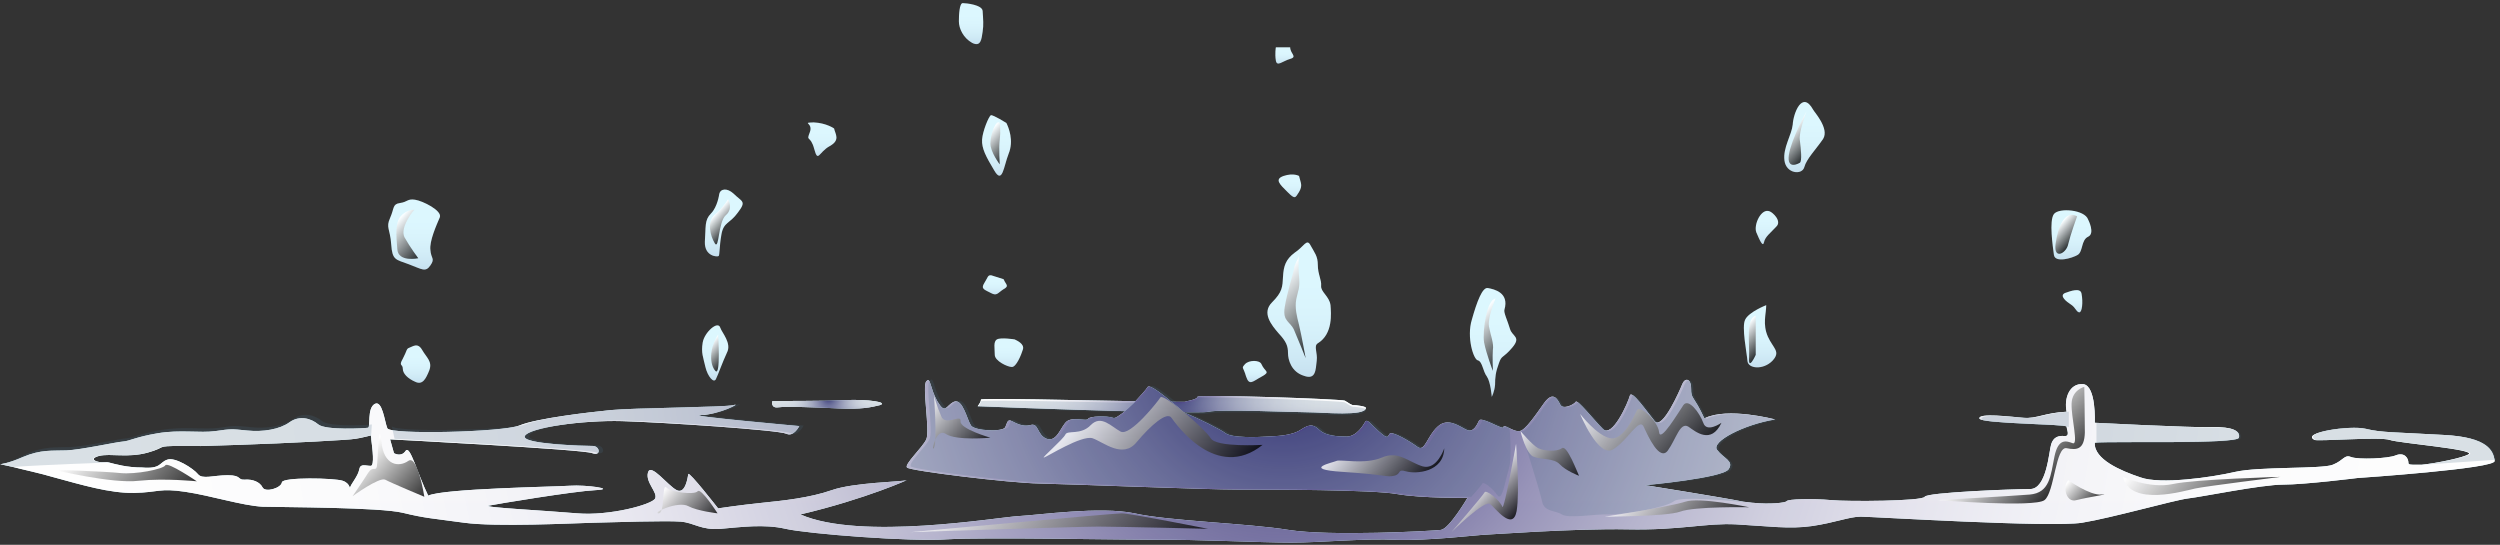 <svg width="335" height="73" viewBox="0 0 335 73" fill="none" xmlns="http://www.w3.org/2000/svg">
<rect x="0" y="0" width="335" height="73" fill="#333333" stroke="none"/>
<path d="M104.293 54.581C105.329 54.433 109.325 54.581 112.359 54.729C115.393 54.877 116.724 54.581 117.908 54.285C119.092 53.915 116.354 53.471 113.173 53.619C109.991 53.767 105.921 53.693 103.479 53.767C103.479 53.767 103.257 54.729 104.293 54.581Z" fill="#D9F7FF"/>
<path d="M104.293 54.581C105.329 54.433 109.325 54.581 112.359 54.729C115.393 54.877 116.724 54.581 117.908 54.285C119.092 53.915 116.354 53.471 113.173 53.619C109.991 53.767 105.921 53.693 103.479 53.767C103.479 53.767 103.257 54.729 104.293 54.581Z" fill="url(#paint0_radial)"/>
<path opacity="0.1" d="M104.293 54.581C105.329 54.433 109.325 54.581 112.359 54.729C115.393 54.877 116.724 54.581 117.908 54.285C119.092 53.915 116.354 53.471 113.173 53.619C109.991 53.767 105.921 53.693 103.479 53.767C103.479 53.767 103.257 54.729 104.293 54.581Z" fill="url(#paint1_linear)"/>
<path d="M131.006 54.432C131.006 54.432 142.031 54.877 150.911 55.099C154.389 55.172 157.496 55.246 159.568 55.246C160.826 55.246 161.714 55.246 161.936 55.172C163.564 54.803 173.48 55.246 175.33 55.246C177.179 55.246 183.025 55.838 183.025 54.654C183.025 54.432 181.619 54.285 181.397 54.285C181.175 54.358 180.583 53.915 180.213 53.693C179.843 53.471 160.456 52.805 160.456 53.175C160.456 53.545 158.902 53.767 158.754 53.841C158.754 53.841 158.384 53.841 157.792 53.841C156.682 53.841 154.685 53.767 152.317 53.767C144.251 53.619 131.45 53.323 131.45 53.545C131.45 53.915 131.006 54.432 131.006 54.432Z" fill="#D9F7FF"/>
<path d="M131.006 54.432C131.006 54.432 142.031 54.877 150.911 55.099C154.389 55.172 157.496 55.246 159.568 55.246C160.826 55.246 161.714 55.246 161.936 55.172C163.564 54.803 173.48 55.246 175.33 55.246C177.179 55.246 183.025 55.838 183.025 54.654C183.025 54.432 181.619 54.285 181.397 54.285C181.175 54.358 180.583 53.915 180.213 53.693C179.843 53.471 160.456 52.805 160.456 53.175C160.456 53.545 158.902 53.767 158.754 53.841C158.754 53.841 158.384 53.841 157.792 53.841C156.682 53.841 154.685 53.767 152.317 53.767C144.251 53.619 131.45 53.323 131.45 53.545C131.45 53.915 131.006 54.432 131.006 54.432Z" fill="url(#paint2_radial)"/>
<path opacity="0.1" d="M131.006 54.432C131.006 54.432 142.031 54.877 150.911 55.099C154.389 55.172 157.496 55.246 159.568 55.246C160.826 55.246 161.714 55.246 161.936 55.172C163.564 54.803 173.48 55.246 175.33 55.246C177.179 55.246 183.025 55.838 183.025 54.654C183.025 54.432 181.619 54.285 181.397 54.285C181.175 54.358 180.583 53.915 180.213 53.693C179.843 53.471 160.456 52.805 160.456 53.175C160.456 53.545 158.902 53.767 158.754 53.841C158.754 53.841 158.384 53.841 157.792 53.841C156.682 53.841 154.685 53.767 152.317 53.767C144.251 53.619 131.45 53.323 131.45 53.545C131.45 53.915 131.006 54.432 131.006 54.432Z" fill="url(#paint3_linear)"/>
<path d="M0.032 62.202C0.032 62.202 0.698 62.35 1.734 62.572C3.14 62.942 5.286 63.386 7.284 63.977C10.835 64.939 14.757 66.123 18.013 66.049C21.269 65.975 21.343 65.383 24.821 65.901C28.299 66.419 32.443 67.751 35.18 67.899C37.918 67.973 50.942 67.973 53.975 68.713C57.009 69.453 57.897 69.453 62.189 70.045C66.481 70.637 76.692 70.119 79.504 70.045C82.316 69.971 89.272 69.749 91.196 69.897C93.046 70.045 93.933 71.081 96.597 70.859C99.261 70.637 102.369 70.193 105.255 70.859C108.141 71.525 122.126 72.634 127.01 72.264C131.894 71.968 151.281 72.338 155.499 72.338C159.716 72.264 169.04 72.708 173.036 72.708C177.032 72.708 182.951 72.116 187.095 72.338C191.239 72.486 198.195 71.672 198.639 71.672C199.083 71.672 210.996 70.785 218.1 70.933C225.203 71.081 228.607 70.045 232.677 70.267C236.747 70.489 239.781 70.933 242.814 70.489C245.848 70.045 247.846 69.231 249.326 69.231C250.806 69.231 274.855 70.711 278.999 70.045C283.068 69.379 291.356 67.011 293.206 66.789C295.13 66.567 303.048 64.939 305.933 64.939C308.819 64.939 315.923 64.051 315.923 64.051C315.923 64.051 334.57 62.794 334.274 61.758C334.274 61.684 334.274 61.61 334.274 61.61C334.052 60.5 333.534 58.576 327.392 58.28C320.955 57.91 319.105 57.984 317.033 57.466C314.887 56.948 308.227 57.984 310.151 58.946C310.521 59.168 318.957 58.502 320.215 58.946C321.473 59.39 331.832 60.204 330.796 60.87C330.13 61.314 326.652 62.054 324.506 62.276H324.284C324.062 62.276 323.915 62.276 323.693 62.276C323.101 62.276 322.731 62.276 322.731 62.054C322.731 61.314 322.139 60.574 321.029 61.018C319.993 61.462 315.997 61.61 315.035 61.24C314.147 60.87 314.073 61.684 312.593 62.276C311.187 62.868 302.678 62.498 299.496 63.238C296.314 63.977 289.506 64.939 286.842 63.977C284.178 63.09 280.553 61.536 280.701 59.316C283.364 59.094 299.792 59.538 300.014 58.65C300.236 57.762 299.2 57.17 296.388 57.244C293.576 57.318 280.701 56.652 280.701 56.652C280.701 56.652 280.923 51.695 279.147 51.473C277.297 51.325 276.557 53.397 276.927 55.172C273.967 55.321 272.931 56.134 271.155 55.986C269.379 55.838 265.161 55.321 265.235 56.06C265.309 56.8 276.927 56.8 276.927 57.17C276.927 57.54 277.445 58.502 276.631 58.428C275.817 58.354 275.151 58.576 274.855 59.538C274.559 60.5 274.263 65.531 272.043 65.531C269.823 65.531 258.206 65.975 257.91 66.567C257.614 67.159 247.698 67.233 245.33 67.011C242.962 66.789 239.559 66.863 239.411 67.159C239.263 67.381 237.117 67.603 234.971 67.381C234.971 67.381 234.749 67.381 234.305 67.307C234.083 67.307 233.861 67.233 233.639 67.233C231.123 66.715 220.467 65.013 220.467 65.013C220.467 65.013 230.901 64.052 231.641 62.868C232.381 61.758 230.975 61.462 230.087 60.278C229.273 59.168 233.713 56.874 237.857 56.208C237.857 56.208 231.493 54.507 228.385 56.06C226.905 52.879 226.609 53.545 226.609 52.065C226.609 50.585 225.721 50.659 225.425 51.473C225.129 52.213 222.761 57.688 221.725 56.43C220.689 55.173 218.618 52.139 218.396 53.027C218.174 53.915 216.028 58.798 214.77 57.466C213.512 56.208 211.366 53.471 211.144 53.841C210.922 54.211 209.442 54.951 209.072 54.211C208.702 53.471 208.11 52.361 206.926 53.989C205.816 55.542 204.336 57.762 203.596 57.762C203.522 57.762 203.448 57.762 203.3 57.762C202.782 57.688 202.19 57.318 201.82 57.17C201.598 57.096 201.45 57.096 201.45 57.244C201.45 57.688 198.491 55.764 198.195 56.356C197.899 56.948 197.455 57.984 196.567 57.614C195.679 57.244 194.051 55.839 192.645 57.17C191.239 58.428 190.943 60.574 189.981 59.908C189.093 59.242 186.503 57.688 186.207 58.132C185.911 58.502 186.059 58.946 184.801 57.836C183.543 56.726 183.247 56.134 182.951 56.504C182.729 56.874 181.841 58.502 180.435 58.502C179.103 58.502 177.624 58.354 176.884 57.688C176.144 57.022 175.7 56.652 174.368 57.54C173.11 58.428 170.964 58.428 169.78 58.502C168.596 58.576 165.118 58.724 164.23 58.058C163.564 57.54 160.382 55.986 159.124 55.468C158.754 55.321 158.606 55.246 158.606 55.246C158.606 55.246 158.088 54.729 157.348 54.137C156.017 53.027 154.093 51.473 153.797 51.843C153.649 52.139 152.761 53.101 151.873 54.063C151.429 54.507 150.911 54.951 150.467 55.321C149.875 55.764 149.357 56.134 149.135 55.986C148.321 55.691 145.953 55.764 145.805 56.134C145.657 56.504 143.881 55.839 142.993 56.43C142.179 57.022 141.661 59.316 140.255 58.798C138.923 58.28 139.219 56.652 138.109 56.948C137.073 57.244 136.186 56.726 135.594 56.43C135.002 56.134 135.002 56.578 134.706 57.244C134.41 57.91 130.636 57.762 130.118 57.022C129.6 56.282 129.008 53.323 127.824 53.841C126.714 54.359 126.714 55.617 125.604 53.767C124.568 51.917 124.716 50.437 124.124 51.103C123.532 51.769 124.642 57.688 124.124 58.872C123.606 59.982 121.164 62.202 121.534 62.646C121.904 63.09 135.224 64.717 139.219 64.791C143.215 64.865 161.566 65.605 165.932 65.605C170.224 65.605 183.839 65.605 187.169 66.197C190.499 66.789 196.641 66.715 196.641 66.715C196.641 66.715 194.199 70.859 193.089 71.007C191.979 71.155 178.141 71.894 172.666 71.007C167.19 70.119 156.609 69.823 152.021 68.787C147.433 67.825 139.293 69.009 136.482 69.157C133.67 69.305 115.319 72.486 107.253 68.935C116.058 66.863 122.052 64.125 121.46 64.347C120.868 64.569 114.431 64.643 111.471 65.679C108.511 66.715 104.959 67.085 102.073 67.381C99.187 67.677 96.227 68.121 96.227 68.121C96.227 68.121 92.306 63.09 92.232 63.533C92.158 63.903 91.862 66.271 90.678 65.679C89.494 65.087 87.2 61.98 86.83 63.312C86.46 64.643 88.162 65.975 87.792 66.789C87.422 67.603 81.65 69.157 77.358 68.787C73.067 68.417 64.335 67.973 65.519 67.751C66.629 67.529 76.84 65.827 79.8 65.679C82.76 65.531 78.468 64.939 76.396 65.087C74.325 65.235 59.377 65.457 57.379 66.419C55.899 63.386 54.937 59.538 54.346 60.426C53.754 61.314 52.791 60.722 52.791 60.722L52.273 58.872C52.273 58.872 78.098 60.204 79.356 60.722C80.614 61.166 80.392 59.76 79.43 59.76C78.468 59.76 69.811 59.538 70.329 58.428C70.847 57.318 78.024 56.282 83.352 56.43C88.68 56.578 104.367 57.614 105.403 58.132C106.365 58.576 107.105 57.096 107.105 57.096C107.105 57.096 91.418 55.691 93.934 55.617C96.449 55.542 99.483 53.915 98.299 54.285C97.189 54.581 84.832 54.655 81.872 54.951C78.912 55.246 71.883 56.06 69.589 57.022C67.295 57.91 52.273 58.28 51.904 57.392C51.534 56.504 51.238 53.545 50.202 54.137C49.166 54.729 49.684 57.244 49.314 57.318C48.944 57.392 43.616 57.688 42.654 56.874C41.692 56.06 40.138 55.617 38.806 56.578C37.474 57.54 35.254 57.91 33.108 57.688C30.963 57.466 30.963 57.466 28.891 57.762C26.745 58.058 24.155 57.54 21.121 58.058C18.087 58.576 17.421 59.094 16.459 59.168C15.497 59.242 10.835 60.278 8.912 60.352C6.988 60.426 5.508 60.204 3.066 61.24C1.068 62.128 0.032 62.202 0.032 62.202ZM14.609 61.98C14.313 61.906 14.017 61.906 13.869 61.906C13.203 62.054 11.649 61.536 13.277 61.092C14.831 60.722 17.125 61.388 19.789 60.648C22.453 59.908 20.677 59.76 24.229 59.76C27.781 59.76 25.191 59.834 31.924 59.612C38.658 59.39 46.946 58.946 47.612 58.798C48.204 58.724 49.684 58.354 49.684 58.354C49.684 58.354 49.758 58.576 49.758 58.946C49.906 60.13 50.202 62.424 49.684 62.424C48.944 62.424 48.278 62.054 48.13 62.942C47.982 63.755 47.094 64.791 46.946 65.235C46.798 65.679 47.02 64.791 45.91 64.421C44.8 64.051 37.844 63.903 37.77 64.643C37.696 65.383 35.55 66.049 35.18 65.309C34.81 64.569 33.848 64.199 32.812 64.273C31.776 64.347 32.443 63.681 30.519 63.681C28.595 63.681 27.115 64.273 26.523 63.533C25.931 62.794 23.415 61.166 22.379 61.61C21.343 61.98 21.565 62.868 19.049 62.646C16.977 62.646 15.497 62.202 14.609 61.98Z" fill="#D9F7FF"/>
<path d="M0.032 62.202C0.032 62.202 0.698 62.35 1.734 62.572C3.14 62.942 5.286 63.386 7.284 63.977C10.835 64.939 14.757 66.123 18.013 66.049C21.269 65.975 21.343 65.383 24.821 65.901C28.299 66.419 32.443 67.751 35.18 67.899C37.918 67.973 50.942 67.973 53.975 68.713C57.009 69.453 57.897 69.453 62.189 70.045C66.481 70.637 76.692 70.119 79.504 70.045C82.316 69.971 89.272 69.749 91.196 69.897C93.046 70.045 93.933 71.081 96.597 70.859C99.261 70.637 102.369 70.193 105.255 70.859C108.141 71.525 122.126 72.634 127.01 72.264C131.894 71.968 151.281 72.338 155.499 72.338C159.716 72.264 169.04 72.708 173.036 72.708C177.032 72.708 182.951 72.116 187.095 72.338C191.239 72.486 198.195 71.672 198.639 71.672C199.083 71.672 210.996 70.785 218.1 70.933C225.203 71.081 228.607 70.045 232.677 70.267C236.747 70.489 239.781 70.933 242.814 70.489C245.848 70.045 247.846 69.231 249.326 69.231C250.806 69.231 274.855 70.711 278.999 70.045C283.068 69.379 291.356 67.011 293.206 66.789C295.13 66.567 303.048 64.939 305.933 64.939C308.819 64.939 315.923 64.051 315.923 64.051C315.923 64.051 334.57 62.794 334.274 61.758C334.274 61.684 334.274 61.61 334.274 61.61C334.052 60.5 333.534 58.576 327.392 58.28C320.955 57.91 319.105 57.984 317.033 57.466C314.887 56.948 308.227 57.984 310.151 58.946C310.521 59.168 318.957 58.502 320.215 58.946C321.473 59.39 331.832 60.204 330.796 60.87C330.13 61.314 326.652 62.054 324.506 62.276H324.284C324.062 62.276 323.915 62.276 323.693 62.276C323.101 62.276 322.731 62.276 322.731 62.054C322.731 61.314 322.139 60.574 321.029 61.018C319.993 61.462 315.997 61.61 315.035 61.24C314.147 60.87 314.073 61.684 312.593 62.276C311.187 62.868 302.678 62.498 299.496 63.238C296.314 63.977 289.506 64.939 286.842 63.977C284.178 63.09 280.553 61.536 280.701 59.316C283.364 59.094 299.792 59.538 300.014 58.65C300.236 57.762 299.2 57.17 296.388 57.244C293.576 57.318 280.701 56.652 280.701 56.652C280.701 56.652 280.923 51.695 279.147 51.473C277.297 51.325 276.557 53.397 276.927 55.172C273.967 55.321 272.931 56.134 271.155 55.986C269.379 55.838 265.161 55.321 265.235 56.06C265.309 56.8 276.927 56.8 276.927 57.17C276.927 57.54 277.445 58.502 276.631 58.428C275.817 58.354 275.151 58.576 274.855 59.538C274.559 60.5 274.263 65.531 272.043 65.531C269.823 65.531 258.206 65.975 257.91 66.567C257.614 67.159 247.698 67.233 245.33 67.011C242.962 66.789 239.559 66.863 239.411 67.159C239.263 67.381 237.117 67.603 234.971 67.381C234.971 67.381 234.749 67.381 234.305 67.307C234.083 67.307 233.861 67.233 233.639 67.233C231.123 66.715 220.467 65.013 220.467 65.013C220.467 65.013 230.901 64.052 231.641 62.868C232.381 61.758 230.975 61.462 230.087 60.278C229.273 59.168 233.713 56.874 237.857 56.208C237.857 56.208 231.493 54.507 228.385 56.06C226.905 52.879 226.609 53.545 226.609 52.065C226.609 50.585 225.721 50.659 225.425 51.473C225.129 52.213 222.761 57.688 221.725 56.43C220.689 55.173 218.618 52.139 218.396 53.027C218.174 53.915 216.028 58.798 214.77 57.466C213.512 56.208 211.366 53.471 211.144 53.841C210.922 54.211 209.442 54.951 209.072 54.211C208.702 53.471 208.11 52.361 206.926 53.989C205.816 55.542 204.336 57.762 203.596 57.762C203.522 57.762 203.448 57.762 203.3 57.762C202.782 57.688 202.19 57.318 201.82 57.17C201.598 57.096 201.45 57.096 201.45 57.244C201.45 57.688 198.491 55.764 198.195 56.356C197.899 56.948 197.455 57.984 196.567 57.614C195.679 57.244 194.051 55.839 192.645 57.17C191.239 58.428 190.943 60.574 189.981 59.908C189.093 59.242 186.503 57.688 186.207 58.132C185.911 58.502 186.059 58.946 184.801 57.836C183.543 56.726 183.247 56.134 182.951 56.504C182.729 56.874 181.841 58.502 180.435 58.502C179.103 58.502 177.624 58.354 176.884 57.688C176.144 57.022 175.7 56.652 174.368 57.54C173.11 58.428 170.964 58.428 169.78 58.502C168.596 58.576 165.118 58.724 164.23 58.058C163.564 57.54 160.382 55.986 159.124 55.468C158.754 55.321 158.606 55.246 158.606 55.246C158.606 55.246 158.088 54.729 157.348 54.137C156.017 53.027 154.093 51.473 153.797 51.843C153.649 52.139 152.761 53.101 151.873 54.063C151.429 54.507 150.911 54.951 150.467 55.321C149.875 55.764 149.357 56.134 149.135 55.986C148.321 55.691 145.953 55.764 145.805 56.134C145.657 56.504 143.881 55.839 142.993 56.43C142.179 57.022 141.661 59.316 140.255 58.798C138.923 58.28 139.219 56.652 138.109 56.948C137.073 57.244 136.186 56.726 135.594 56.43C135.002 56.134 135.002 56.578 134.706 57.244C134.41 57.91 130.636 57.762 130.118 57.022C129.6 56.282 129.008 53.323 127.824 53.841C126.714 54.359 126.714 55.617 125.604 53.767C124.568 51.917 124.716 50.437 124.124 51.103C123.532 51.769 124.642 57.688 124.124 58.872C123.606 59.982 121.164 62.202 121.534 62.646C121.904 63.09 135.224 64.717 139.219 64.791C143.215 64.865 161.566 65.605 165.932 65.605C170.224 65.605 183.839 65.605 187.169 66.197C190.499 66.789 196.641 66.715 196.641 66.715C196.641 66.715 194.199 70.859 193.089 71.007C191.979 71.155 178.141 71.894 172.666 71.007C167.19 70.119 156.609 69.823 152.021 68.787C147.433 67.825 139.293 69.009 136.482 69.157C133.67 69.305 115.319 72.486 107.253 68.935C116.058 66.863 122.052 64.125 121.46 64.347C120.868 64.569 114.431 64.643 111.471 65.679C108.511 66.715 104.959 67.085 102.073 67.381C99.187 67.677 96.227 68.121 96.227 68.121C96.227 68.121 92.306 63.09 92.232 63.533C92.158 63.903 91.862 66.271 90.678 65.679C89.494 65.087 87.2 61.98 86.83 63.312C86.46 64.643 88.162 65.975 87.792 66.789C87.422 67.603 81.65 69.157 77.358 68.787C73.067 68.417 64.335 67.973 65.519 67.751C66.629 67.529 76.84 65.827 79.8 65.679C82.76 65.531 78.468 64.939 76.396 65.087C74.325 65.235 59.377 65.457 57.379 66.419C55.899 63.386 54.937 59.538 54.346 60.426C53.754 61.314 52.791 60.722 52.791 60.722L52.273 58.872C52.273 58.872 78.098 60.204 79.356 60.722C80.614 61.166 80.392 59.76 79.43 59.76C78.468 59.76 69.811 59.538 70.329 58.428C70.847 57.318 78.024 56.282 83.352 56.43C88.68 56.578 104.367 57.614 105.403 58.132C106.365 58.576 107.105 57.096 107.105 57.096C107.105 57.096 91.418 55.691 93.934 55.617C96.449 55.542 99.483 53.915 98.299 54.285C97.189 54.581 84.832 54.655 81.872 54.951C78.912 55.246 71.883 56.06 69.589 57.022C67.295 57.91 52.273 58.28 51.904 57.392C51.534 56.504 51.238 53.545 50.202 54.137C49.166 54.729 49.684 57.244 49.314 57.318C48.944 57.392 43.616 57.688 42.654 56.874C41.692 56.06 40.138 55.617 38.806 56.578C37.474 57.54 35.254 57.91 33.108 57.688C30.963 57.466 30.963 57.466 28.891 57.762C26.745 58.058 24.155 57.54 21.121 58.058C18.087 58.576 17.421 59.094 16.459 59.168C15.497 59.242 10.835 60.278 8.912 60.352C6.988 60.426 5.508 60.204 3.066 61.24C1.068 62.128 0.032 62.202 0.032 62.202ZM14.609 61.98C14.313 61.906 14.017 61.906 13.869 61.906C13.203 62.054 11.649 61.536 13.277 61.092C14.831 60.722 17.125 61.388 19.789 60.648C22.453 59.908 20.677 59.76 24.229 59.76C27.781 59.76 25.191 59.834 31.924 59.612C38.658 59.39 46.946 58.946 47.612 58.798C48.204 58.724 49.684 58.354 49.684 58.354C49.684 58.354 49.758 58.576 49.758 58.946C49.906 60.13 50.202 62.424 49.684 62.424C48.944 62.424 48.278 62.054 48.13 62.942C47.982 63.755 47.094 64.791 46.946 65.235C46.798 65.679 47.02 64.791 45.91 64.421C44.8 64.051 37.844 63.903 37.77 64.643C37.696 65.383 35.55 66.049 35.18 65.309C34.81 64.569 33.848 64.199 32.812 64.273C31.776 64.347 32.443 63.681 30.519 63.681C28.595 63.681 27.115 64.273 26.523 63.533C25.931 62.794 23.415 61.166 22.379 61.61C21.343 61.98 21.565 62.868 19.049 62.646C16.977 62.646 15.497 62.202 14.609 61.98Z" fill="url(#paint4_radial)"/>
<g opacity="0.1">
<path opacity="0.1" d="M0.032 62.202C0.032 62.202 0.698 62.35 1.734 62.572C3.14 62.942 5.286 63.386 7.284 63.977C10.835 64.939 14.757 66.123 18.013 66.049C21.269 65.975 21.343 65.383 24.821 65.901C28.299 66.419 32.443 67.751 35.18 67.899C37.918 67.973 50.942 67.973 53.975 68.713C57.009 69.453 57.897 69.453 62.189 70.045C66.481 70.637 76.692 70.119 79.504 70.045C82.316 69.971 89.272 69.749 91.196 69.897C93.046 70.045 93.933 71.081 96.597 70.859C99.261 70.637 102.369 70.193 105.255 70.859C108.141 71.525 122.126 72.634 127.01 72.264C131.894 71.968 151.281 72.338 155.499 72.338C159.716 72.264 169.04 72.708 173.036 72.708C177.032 72.708 182.951 72.116 187.095 72.338C191.239 72.486 198.195 71.672 198.639 71.672C199.083 71.672 210.996 70.785 218.1 70.933C225.203 71.081 228.607 70.045 232.677 70.267C236.747 70.489 239.781 70.933 242.814 70.489C245.848 70.045 247.846 69.231 249.326 69.231C250.806 69.231 274.855 70.711 278.999 70.045C283.068 69.379 291.356 67.011 293.206 66.789C295.13 66.567 303.048 64.939 305.933 64.939C308.819 64.939 315.923 64.051 315.923 64.051C315.923 64.051 334.57 62.794 334.274 61.758C334.274 61.684 334.274 61.61 334.274 61.61C334.052 60.5 333.534 58.576 327.392 58.28C320.955 57.91 319.105 57.984 317.033 57.466C314.887 56.948 308.227 57.984 310.151 58.946C310.521 59.168 318.957 58.502 320.215 58.946C321.473 59.39 331.832 60.204 330.796 60.87C330.13 61.314 326.652 62.054 324.506 62.276H324.284C324.062 62.276 323.915 62.276 323.693 62.276C323.101 62.276 322.731 62.276 322.731 62.054C322.731 61.314 322.139 60.574 321.029 61.018C319.993 61.462 315.997 61.61 315.035 61.24C314.147 60.87 314.073 61.684 312.593 62.276C311.187 62.868 302.678 62.498 299.496 63.238C296.314 63.977 289.506 64.939 286.842 63.977C284.178 63.09 280.553 61.536 280.701 59.316C283.364 59.094 299.792 59.538 300.014 58.65C300.236 57.762 299.2 57.17 296.388 57.244C293.576 57.318 280.701 56.652 280.701 56.652C280.701 56.652 280.923 51.695 279.147 51.473C277.297 51.325 276.557 53.397 276.927 55.172C273.967 55.321 272.931 56.134 271.155 55.986C269.379 55.838 265.161 55.321 265.235 56.06C265.309 56.8 276.927 56.8 276.927 57.17C276.927 57.54 277.445 58.502 276.631 58.428C275.817 58.354 275.151 58.576 274.855 59.538C274.559 60.5 274.263 65.531 272.043 65.531C269.823 65.531 258.206 65.975 257.91 66.567C257.614 67.159 247.698 67.233 245.33 67.011C242.962 66.789 239.559 66.863 239.411 67.159C239.263 67.381 237.117 67.603 234.971 67.381C234.971 67.381 234.749 67.381 234.305 67.307C234.083 67.307 233.861 67.233 233.639 67.233C231.123 66.715 220.467 65.013 220.467 65.013C220.467 65.013 230.901 64.052 231.641 62.868C232.381 61.758 230.975 61.462 230.087 60.278C229.273 59.168 233.713 56.874 237.857 56.208C237.857 56.208 231.493 54.507 228.385 56.06C226.905 52.879 226.609 53.545 226.609 52.065C226.609 50.585 225.721 50.659 225.425 51.473C225.129 52.213 222.761 57.688 221.725 56.43C220.689 55.173 218.618 52.139 218.396 53.027C218.174 53.915 216.028 58.798 214.77 57.466C213.512 56.208 211.366 53.471 211.144 53.841C210.922 54.211 209.442 54.951 209.072 54.211C208.702 53.471 208.11 52.361 206.926 53.989C205.816 55.542 204.336 57.762 203.596 57.762C203.522 57.762 203.448 57.762 203.3 57.762C202.782 57.688 202.19 57.318 201.82 57.17C201.598 57.096 201.45 57.096 201.45 57.244C201.45 57.688 198.491 55.764 198.195 56.356C197.899 56.948 197.455 57.984 196.567 57.614C195.679 57.244 194.051 55.839 192.645 57.17C191.239 58.428 190.943 60.574 189.981 59.908C189.093 59.242 186.503 57.688 186.207 58.132C185.911 58.502 186.059 58.946 184.801 57.836C183.543 56.726 183.247 56.134 182.951 56.504C182.729 56.874 181.841 58.502 180.435 58.502C179.103 58.502 177.624 58.354 176.884 57.688C176.144 57.022 175.7 56.652 174.368 57.54C173.11 58.428 170.964 58.428 169.78 58.502C168.596 58.576 165.118 58.724 164.23 58.058C163.564 57.54 160.382 55.986 159.124 55.468C158.754 55.321 158.606 55.246 158.606 55.246C158.606 55.246 158.088 54.729 157.348 54.137C156.017 53.027 154.093 51.473 153.797 51.843C153.649 52.139 152.761 53.101 151.873 54.063C151.429 54.507 150.911 54.951 150.467 55.321C149.875 55.764 149.357 56.134 149.135 55.986C148.321 55.691 145.953 55.764 145.805 56.134C145.657 56.504 143.881 55.839 142.993 56.43C142.179 57.022 141.661 59.316 140.255 58.798C138.923 58.28 139.219 56.652 138.109 56.948C137.073 57.244 136.186 56.726 135.594 56.43C135.002 56.134 135.002 56.578 134.706 57.244C134.41 57.91 130.636 57.762 130.118 57.022C129.6 56.282 129.008 53.323 127.824 53.841C126.714 54.359 126.714 55.617 125.604 53.767C124.568 51.917 124.716 50.437 124.124 51.103C123.532 51.769 124.642 57.688 124.124 58.872C123.606 59.982 121.164 62.202 121.534 62.646C121.904 63.09 135.224 64.717 139.219 64.791C143.215 64.865 161.566 65.605 165.932 65.605C170.224 65.605 183.839 65.605 187.169 66.197C190.499 66.789 196.641 66.715 196.641 66.715C196.641 66.715 194.199 70.859 193.089 71.007C191.979 71.155 178.141 71.894 172.666 71.007C167.19 70.119 156.609 69.823 152.021 68.787C147.433 67.825 139.293 69.009 136.482 69.157C133.67 69.305 115.319 72.486 107.253 68.935C116.058 66.863 122.052 64.125 121.46 64.347C120.868 64.569 114.431 64.643 111.471 65.679C108.511 66.715 104.959 67.085 102.073 67.381C99.187 67.677 96.227 68.121 96.227 68.121C96.227 68.121 92.306 63.09 92.232 63.533C92.158 63.903 91.862 66.271 90.678 65.679C89.494 65.087 87.2 61.98 86.83 63.312C86.46 64.643 88.162 65.975 87.792 66.789C87.422 67.603 81.65 69.157 77.358 68.787C73.067 68.417 64.335 67.973 65.519 67.751C66.629 67.529 76.84 65.827 79.8 65.679C82.76 65.531 78.468 64.939 76.396 65.087C74.325 65.235 59.377 65.457 57.379 66.419C55.899 63.386 54.937 59.538 54.346 60.426C53.754 61.314 52.791 60.722 52.791 60.722L52.273 58.872C52.273 58.872 78.098 60.204 79.356 60.722C80.614 61.166 80.392 59.76 79.43 59.76C78.468 59.76 69.811 59.538 70.329 58.428C70.847 57.318 78.024 56.282 83.352 56.43C88.68 56.578 104.367 57.614 105.403 58.132C106.365 58.576 107.105 57.096 107.105 57.096C107.105 57.096 91.418 55.691 93.934 55.617C96.449 55.542 99.483 53.915 98.299 54.285C97.189 54.581 84.832 54.655 81.872 54.951C78.912 55.246 71.883 56.06 69.589 57.022C67.295 57.91 52.273 58.28 51.904 57.392C51.534 56.504 51.238 53.545 50.202 54.137C49.166 54.729 49.684 57.244 49.314 57.318C48.944 57.392 43.616 57.688 42.654 56.874C41.692 56.06 40.138 55.617 38.806 56.578C37.474 57.54 35.254 57.91 33.108 57.688C30.963 57.466 30.963 57.466 28.891 57.762C26.745 58.058 24.155 57.54 21.121 58.058C18.087 58.576 17.421 59.094 16.459 59.168C15.497 59.242 10.835 60.278 8.912 60.352C6.988 60.426 5.508 60.204 3.066 61.24C1.068 62.128 0.032 62.202 0.032 62.202ZM14.609 61.98C14.313 61.906 14.017 61.906 13.869 61.906C13.203 62.054 11.649 61.536 13.277 61.092C14.831 60.722 17.125 61.388 19.789 60.648C22.453 59.908 20.677 59.76 24.229 59.76C27.781 59.76 25.191 59.834 31.924 59.612C38.658 59.39 46.946 58.946 47.612 58.798C48.204 58.724 49.684 58.354 49.684 58.354C49.684 58.354 49.758 58.576 49.758 58.946C49.906 60.13 50.202 62.424 49.684 62.424C48.944 62.424 48.278 62.054 48.13 62.942C47.982 63.755 47.094 64.791 46.946 65.235C46.798 65.679 47.02 64.791 45.91 64.421C44.8 64.051 37.844 63.903 37.77 64.643C37.696 65.383 35.55 66.049 35.18 65.309C34.81 64.569 33.848 64.199 32.812 64.273C31.776 64.347 32.443 63.681 30.519 63.681C28.595 63.681 27.115 64.273 26.523 63.533C25.931 62.794 23.415 61.166 22.379 61.61C21.343 61.98 21.565 62.868 19.049 62.646C16.977 62.646 15.497 62.202 14.609 61.98Z" fill="url(#paint5_linear)"/>
</g>
<path d="M56.565 46.886C57.157 47.921 57.971 48.439 57.527 49.623C57.083 50.733 56.639 51.621 55.677 51.177C54.641 50.733 53.975 50.067 53.975 49.401C53.975 48.735 53.383 49.105 53.975 48.069C54.567 46.959 54.419 46.738 54.863 46.59C55.307 46.442 55.973 45.85 56.565 46.886Z" fill="#D9F7FF"/>
<path opacity="0.1" d="M56.565 46.886C57.157 47.921 57.971 48.439 57.527 49.623C57.083 50.733 56.639 51.621 55.677 51.177C54.641 50.733 53.975 50.067 53.975 49.401C53.975 48.735 53.383 49.105 53.975 48.069C54.567 46.959 54.419 46.738 54.863 46.59C55.307 46.442 55.973 45.85 56.565 46.886Z" fill="url(#paint6_linear)"/>
<path d="M58.933 29.128C58.489 30.164 57.527 32.31 57.675 33.493C57.749 34.677 58.341 34.603 57.675 35.565C57.009 36.527 56.565 36.083 54.789 35.417C53.014 34.751 52.569 34.899 52.422 32.754C52.273 30.608 51.681 30.534 52.273 29.202C52.865 27.87 52.569 27.352 53.605 27.204C54.641 27.056 54.567 26.612 55.603 26.76C56.639 26.908 59.303 28.24 58.933 29.128Z" fill="#D9F7FF"/>
<path opacity="0.1" d="M58.933 29.128C58.489 30.164 57.527 32.31 57.675 33.493C57.749 34.677 58.341 34.603 57.675 35.565C57.009 36.527 56.565 36.083 54.789 35.417C53.014 34.751 52.569 34.899 52.422 32.754C52.273 30.608 51.681 30.534 52.273 29.202C52.865 27.87 52.569 27.352 53.605 27.204C54.641 27.056 54.567 26.612 55.603 26.76C56.639 26.908 59.303 28.24 58.933 29.128Z" fill="url(#paint7_linear)"/>
<path d="M96.523 43.926C96.745 44.592 98.077 45.998 97.411 47.256C96.819 48.514 96.227 50.215 95.931 50.807C95.635 51.399 94.822 50.437 94.525 49.179C94.23 47.848 93.933 47.33 94.156 45.924C94.377 44.518 96.227 42.89 96.523 43.926Z" fill="#D9F7FF"/>
<path opacity="0.1" d="M96.523 43.926C96.745 44.592 98.077 45.998 97.411 47.256C96.819 48.514 96.227 50.215 95.931 50.807C95.635 51.399 94.822 50.437 94.525 49.179C94.23 47.848 93.933 47.33 94.156 45.924C94.377 44.518 96.227 42.89 96.523 43.926Z" fill="url(#paint8_linear)"/>
<path d="M98.299 25.946C99.409 27.056 100.075 26.908 98.891 28.462C97.781 30.016 96.967 29.72 96.671 31.422C96.375 33.123 96.449 34.159 96.301 34.307C96.153 34.455 94.377 34.381 94.451 32.384C94.6 30.386 94.377 29.498 95.266 28.61C96.153 27.722 96.375 26.02 96.375 26.02C96.523 25.28 97.411 25.133 98.299 25.946Z" fill="#D9F7FF"/>
<path opacity="0.1" d="M98.299 25.946C99.409 27.056 100.075 26.908 98.891 28.462C97.781 30.016 96.967 29.72 96.671 31.422C96.375 33.123 96.449 34.159 96.301 34.307C96.153 34.455 94.377 34.381 94.451 32.384C94.6 30.386 94.377 29.498 95.266 28.61C96.153 27.722 96.375 26.02 96.375 26.02C96.523 25.28 97.411 25.133 98.299 25.946Z" fill="url(#paint9_linear)"/>
<path d="M111.767 17.215C111.915 17.955 112.655 18.769 111.175 19.583C109.695 20.397 109.621 21.877 109.103 19.953C108.585 18.029 107.993 19.065 108.511 17.733C109.029 16.401 107.327 16.475 109.029 16.401C110.731 16.475 111.767 17.215 111.767 17.215Z" fill="#D9F7FF"/>
<path opacity="0.1" d="M111.767 17.215C111.915 17.955 112.655 18.769 111.175 19.583C109.695 20.397 109.621 21.877 109.103 19.953C108.585 18.029 107.993 19.065 108.511 17.733C109.029 16.401 107.327 16.475 109.029 16.401C110.731 16.475 111.767 17.215 111.767 17.215Z" fill="url(#paint10_linear)"/>
<path d="M135.963 45.48C136.259 45.628 137.295 46.072 137.073 46.812C136.851 47.551 136.185 49.179 135.594 49.179C135.002 49.179 133.3 48.365 133.3 47.551C133.3 46.663 133.078 45.776 133.596 45.48C134.114 45.184 135.963 45.48 135.963 45.48Z" fill="#D9F7FF"/>
<path opacity="0.1" d="M135.963 45.48C136.259 45.628 137.295 46.072 137.073 46.812C136.851 47.551 136.185 49.179 135.594 49.179C135.002 49.179 133.3 48.365 133.3 47.551C133.3 46.663 133.078 45.776 133.596 45.48C134.114 45.184 135.963 45.48 135.963 45.48Z" fill="url(#paint11_linear)"/>
<path d="M134.484 37.415C134.78 38.155 135.298 38.303 134.484 38.747C133.67 39.265 133.596 39.709 132.782 39.265C131.968 38.821 131.376 38.747 131.894 37.933C132.412 37.119 132.338 36.823 132.856 36.897C133.3 37.045 134.484 37.415 134.484 37.415Z" fill="#D9F7FF"/>
<path opacity="0.1" d="M134.484 37.415C134.78 38.155 135.298 38.303 134.484 38.747C133.67 39.265 133.596 39.709 132.782 39.265C131.968 38.821 131.376 38.747 131.894 37.933C132.412 37.119 132.338 36.823 132.856 36.897C133.3 37.045 134.484 37.415 134.484 37.415Z" fill="url(#paint12_linear)"/>
<path d="M169.04 48.809C169.484 49.845 170.298 49.771 169.114 50.437C167.856 51.103 167.412 51.769 166.968 50.437C166.598 49.105 166.302 49.401 166.82 48.809C167.338 48.218 168.818 48.218 169.04 48.809Z" fill="#D9F7FF"/>
<path opacity="0.1" d="M169.04 48.809C169.484 49.845 170.298 49.771 169.114 50.437C167.856 51.103 167.412 51.769 166.968 50.437C166.598 49.105 166.302 49.401 166.82 48.809C167.338 48.218 168.818 48.218 169.04 48.809Z" fill="url(#paint13_linear)"/>
<path d="M176.588 45.998C175.996 46.368 176.588 47.256 176.44 48.365C176.292 49.475 176.366 50.955 174.738 50.363C173.036 49.845 172.592 48.218 172.592 47.33C172.592 46.368 172.37 45.776 171.334 44.666C170.372 43.556 169.04 41.928 170.446 40.523C171.852 39.117 171.852 38.451 171.926 37.045C172 35.639 172.296 34.751 173.48 33.863C174.738 33.05 175.108 31.866 175.626 32.901C176.144 33.863 176.588 34.307 176.588 35.491C176.588 36.749 177.106 37.489 177.032 38.303C176.958 39.117 178.141 39.709 178.289 40.892C178.363 41.928 178.659 44.74 176.588 45.998Z" fill="#D9F7FF"/>
<path opacity="0.1" d="M176.588 45.998C175.996 46.368 176.588 47.256 176.44 48.365C176.292 49.475 176.366 50.955 174.738 50.363C173.036 49.845 172.592 48.218 172.592 47.33C172.592 46.368 172.37 45.776 171.334 44.666C170.372 43.556 169.04 41.928 170.446 40.523C171.852 39.117 171.852 38.451 171.926 37.045C172 35.639 172.296 34.751 173.48 33.863C174.738 33.05 175.108 31.866 175.626 32.901C176.144 33.863 176.588 34.307 176.588 35.491C176.588 36.749 177.106 37.489 177.032 38.303C176.958 39.117 178.141 39.709 178.289 40.892C178.363 41.928 178.659 44.74 176.588 45.998Z" fill="url(#paint14_linear)"/>
<path d="M201.598 41.484C201.45 41.854 202.042 43.038 202.338 44.074C202.634 45.11 203.892 45.11 202.634 46.59C201.376 48.07 201.228 47.552 200.858 48.662C200.414 49.845 200.34 50.585 200.34 51.547C200.266 52.509 199.896 53.175 199.896 53.175C199.896 53.175 199.748 51.177 199.23 50.437C198.712 49.771 198.638 48.44 198.046 48.292C197.454 48.218 196.493 45.184 197.233 42.816C197.898 40.449 198.638 38.451 199.378 38.599C200.192 38.747 202.264 39.191 201.598 41.484Z" fill="#D9F7FF"/>
<path opacity="0.1" d="M201.598 41.484C201.45 41.854 202.042 43.038 202.338 44.074C202.634 45.11 203.892 45.11 202.634 46.59C201.376 48.07 201.228 47.552 200.858 48.662C200.414 49.845 200.34 50.585 200.34 51.547C200.266 52.509 199.896 53.175 199.896 53.175C199.896 53.175 199.748 51.177 199.23 50.437C198.712 49.771 198.638 48.44 198.046 48.292C197.454 48.218 196.493 45.184 197.233 42.816C197.898 40.449 198.638 38.451 199.378 38.599C200.192 38.747 202.264 39.191 201.598 41.484Z" fill="url(#paint15_linear)"/>
<path d="M236.673 40.892C236.673 42.076 236.155 43.408 236.895 45.11C237.635 46.738 238.671 47.108 237.487 48.365C236.229 49.623 234.231 49.401 234.157 48.365C234.083 47.33 233.343 43.778 233.861 42.816C234.379 41.78 236.673 40.892 236.673 40.892Z" fill="#D9F7FF"/>
<path opacity="0.1" d="M236.673 40.892C236.673 42.076 236.155 43.408 236.895 45.11C237.635 46.738 238.671 47.108 237.487 48.365C236.229 49.623 234.231 49.401 234.157 48.365C234.083 47.33 233.343 43.778 233.861 42.816C234.379 41.78 236.673 40.892 236.673 40.892Z" fill="url(#paint16_linear)"/>
<path d="M237.117 28.314C237.561 28.462 238.819 29.646 238.005 30.386C237.265 31.2 236.525 31.718 236.377 32.458C236.229 33.197 235.785 32.162 235.341 31.126C234.971 30.09 236.007 27.87 237.117 28.314Z" fill="#D9F7FF"/>
<path opacity="0.1" d="M237.117 28.314C237.561 28.462 238.819 29.646 238.005 30.386C237.265 31.2 236.525 31.718 236.377 32.458C236.229 33.197 235.785 32.162 235.341 31.126C234.971 30.09 236.007 27.87 237.117 28.314Z" fill="url(#paint17_linear)"/>
<path d="M278.925 39.339C279.147 40.522 278.999 41.854 278.629 41.854C278.259 41.854 278.111 41.188 277.519 40.818C276.927 40.448 275.891 39.635 276.705 39.265C277.519 38.969 278.777 38.525 278.925 39.339Z" fill="#D9F7FF"/>
<path opacity="0.1" d="M278.925 39.339C279.147 40.522 278.999 41.854 278.629 41.854C278.259 41.854 278.111 41.188 277.519 40.818C276.927 40.448 275.891 39.635 276.705 39.265C277.519 38.969 278.777 38.525 278.925 39.339Z" fill="url(#paint18_linear)"/>
<path d="M279.813 29.424C279.813 29.424 280.775 31.274 279.813 31.718C278.851 32.162 279.147 33.715 278.407 34.159C277.667 34.603 275.373 35.269 275.225 34.159C275.077 33.05 274.559 29.572 275.225 28.684C275.891 27.796 279.369 28.092 279.813 29.424Z" fill="#D9F7FF"/>
<path opacity="0.1" d="M279.813 29.424C279.813 29.424 280.775 31.274 279.813 31.718C278.851 32.162 279.147 33.715 278.407 34.159C277.667 34.603 275.373 35.269 275.225 34.159C275.077 33.05 274.559 29.572 275.225 28.684C275.891 27.796 279.369 28.092 279.813 29.424Z" fill="url(#paint19_linear)"/>
<path d="M242.962 14.7C243.036 14.922 245.182 17.215 244.294 18.621C243.332 20.027 242.074 21.285 241.778 22.395C241.482 23.505 239.337 23.283 239.115 21.507C238.893 19.805 240.077 18.103 240.225 16.698C240.299 15.218 241.482 12.036 242.962 14.7Z" fill="#D9F7FF"/>
<path opacity="0.1" d="M242.962 14.7C243.036 14.922 245.182 17.215 244.294 18.621C243.332 20.027 242.074 21.285 241.778 22.395C241.482 23.505 239.337 23.283 239.115 21.507C238.893 19.805 240.077 18.103 240.225 16.698C240.299 15.218 241.482 12.036 242.962 14.7Z" fill="url(#paint20_linear)"/>
<path d="M174.072 23.579C174.294 24.541 174.59 24.837 174.072 25.724C173.554 26.538 173.554 26.76 172.518 25.724C171.482 24.689 170.742 24.023 172 23.579C173.332 23.135 174.072 23.579 174.072 23.579Z" fill="#D9F7FF"/>
<path opacity="0.1" d="M174.072 23.579C174.294 24.541 174.59 24.837 174.072 25.724C173.554 26.538 173.554 26.76 172.518 25.724C171.482 24.689 170.742 24.023 172 23.579C173.332 23.135 174.072 23.579 174.072 23.579Z" fill="url(#paint21_linear)"/>
<path d="M172.888 6.265C172.814 7.153 173.924 7.596 172.888 7.892C171.852 8.188 171.112 9.002 170.964 8.114C170.816 7.227 170.964 6.339 170.964 6.339H172.888V6.265Z" fill="#D9F7FF"/>
<path opacity="0.1" d="M172.888 6.265C172.814 7.153 173.924 7.596 172.888 7.892C171.852 8.188 171.112 9.002 170.964 8.114C170.816 7.227 170.964 6.339 170.964 6.339H172.888V6.265Z" fill="url(#paint22_linear)"/>
<path d="M134.854 16.476C135.15 17.067 135.89 18.843 135.15 20.619C134.484 22.321 134.336 24.762 133.226 22.839C132.116 20.989 131.524 19.879 131.598 18.695C131.672 17.585 132.486 15.588 132.782 15.44C133.078 15.366 134.854 16.476 134.854 16.476Z" fill="#D9F7FF"/>
<path opacity="0.1" d="M134.854 16.476C135.15 17.067 135.89 18.843 135.15 20.619C134.484 22.321 134.336 24.762 133.226 22.839C132.116 20.989 131.524 19.879 131.598 18.695C131.672 17.585 132.486 15.588 132.782 15.44C133.078 15.366 134.854 16.476 134.854 16.476Z" fill="url(#paint23_linear)"/>
<path d="M131.672 1.455C131.746 2.639 131.82 3.305 131.672 4.267C131.524 5.229 131.45 6.339 130.266 5.747C129.082 5.081 128.49 3.823 128.49 2.861C128.49 1.973 128.564 0.419 129.008 0.419C129.452 0.419 131.598 0.641 131.672 1.455Z" fill="#D9F7FF"/>
<path opacity="0.1" d="M131.672 1.455C131.746 2.639 131.82 3.305 131.672 4.267C131.524 5.229 131.45 6.339 130.266 5.747C129.082 5.081 128.49 3.823 128.49 2.861C128.49 1.973 128.564 0.419 129.008 0.419C129.452 0.419 131.598 0.641 131.672 1.455Z" fill="url(#paint24_linear)"/>
<path opacity="0.2" d="M203.818 57.762C204.188 59.02 206.334 65.679 206.63 67.159C206.926 68.639 208.332 68.343 209.294 68.935C210.256 69.527 213.66 68.861 215.51 68.935C217.434 69.009 223.205 68.047 224.315 67.159C225.277 66.419 232.381 67.159 234.601 67.381C234.379 67.381 234.157 67.307 233.935 67.307C231.419 66.789 220.763 65.087 220.763 65.087C220.763 65.087 231.197 64.125 231.937 62.942C232.677 61.832 231.271 61.536 230.383 60.352C229.569 59.242 234.009 56.948 238.153 56.282C238.153 56.282 231.789 54.581 228.681 56.134C227.201 52.953 226.905 53.619 226.905 52.139C226.905 50.659 226.017 50.733 225.721 51.547C225.425 52.287 223.057 57.762 222.021 56.504C220.985 55.246 218.914 52.213 218.692 53.101C218.47 53.989 216.324 58.872 215.066 57.54C213.808 56.282 211.662 53.545 211.44 53.915C211.218 54.285 209.738 55.025 209.368 54.285C208.998 53.545 208.406 52.435 207.222 54.063C206.112 55.617 204.632 57.836 203.892 57.836C203.966 57.762 203.892 57.762 203.818 57.762Z" fill="#476B82"/>
<path opacity="0.2" d="M122.052 62.498C122.422 62.942 135.741 64.57 139.737 64.644C143.733 64.718 162.084 65.457 166.45 65.457C170.742 65.457 184.357 65.457 187.687 66.049C191.017 66.641 197.159 66.567 197.159 66.567C197.159 66.567 198.49 65.088 198.638 64.792C198.786 64.496 199.97 65.383 200.636 66.345C201.302 67.307 201.672 64.496 202.19 62.794C202.56 61.61 202.412 58.798 202.264 57.17C202.042 57.096 201.894 57.096 201.894 57.245C201.894 57.688 198.934 55.765 198.638 56.357C198.342 56.949 197.898 57.984 197.011 57.614C196.123 57.245 194.495 55.839 193.089 57.17C191.683 58.428 191.387 60.574 190.425 59.908C189.537 59.242 186.947 57.688 186.651 58.132C186.355 58.502 186.503 58.946 185.245 57.836C183.987 56.727 183.691 56.135 183.395 56.505C183.173 56.875 182.285 58.502 180.879 58.502C179.547 58.502 178.067 58.354 177.327 57.688C176.587 57.023 176.144 56.653 174.812 57.541C173.554 58.428 171.408 58.428 170.224 58.502C169.04 58.576 165.562 58.724 164.674 58.058C164.008 57.541 160.826 55.987 159.568 55.469C160.826 55.469 161.714 55.469 161.936 55.395C163.564 55.025 173.48 55.469 175.33 55.469C177.179 55.469 183.025 56.061 183.025 54.877C183.025 54.655 181.619 54.507 181.397 54.507C181.175 54.581 180.583 54.137 180.213 53.915C179.843 53.693 160.456 53.027 160.456 53.397C160.456 53.767 158.902 53.989 158.754 54.063C158.754 54.063 158.384 54.063 157.792 54.063C156.46 52.953 154.537 51.399 154.241 51.769C154.093 52.065 153.205 53.027 152.317 53.989C144.251 53.841 131.45 53.545 131.45 53.767C131.45 54.063 131.006 54.581 131.006 54.581C131.006 54.581 142.031 55.025 150.911 55.247C150.319 55.691 149.801 56.061 149.579 55.913C148.765 55.617 146.397 55.691 146.249 56.061C146.101 56.431 144.325 55.765 143.437 56.357C142.623 56.949 142.105 59.242 140.699 58.724C139.367 58.206 139.663 56.579 138.553 56.875C137.517 57.17 136.629 56.653 136.037 56.357C135.445 56.061 135.445 56.505 135.149 57.17C134.853 57.837 131.08 57.688 130.562 56.949C130.044 56.209 129.452 53.249 128.268 53.767C127.158 54.285 127.158 55.543 126.048 53.693C125.012 51.843 125.16 50.363 124.568 51.029C123.976 51.695 125.086 57.614 124.568 58.798C124.124 59.834 121.682 62.054 122.052 62.498Z" fill="#476B82"/>
<path opacity="0.2" d="M280.923 56.652C280.923 56.652 280.923 59.02 280.923 59.39C283.586 59.168 300.014 59.612 300.236 58.724C300.458 57.836 299.422 57.244 296.61 57.318C293.798 57.318 280.923 56.652 280.923 56.652Z" fill="#476B82"/>
<path opacity="0.2" d="M265.531 56.135C265.605 56.874 277.223 56.874 277.223 57.244V55.173C274.263 55.321 273.227 56.135 271.451 55.986C269.675 55.913 265.457 55.395 265.531 56.135Z" fill="#476B82"/>
<path opacity="0.2" d="M310.299 58.946C310.669 59.168 319.105 58.502 320.363 58.946C321.621 59.39 331.98 60.204 330.944 60.87C330.278 61.314 326.8 62.054 324.654 62.276L334.422 61.61C334.2 60.5 333.682 58.576 327.54 58.28C321.103 57.91 319.253 57.984 317.181 57.466C315.035 56.874 308.375 57.91 310.299 58.946Z" fill="#476B82"/>
<path opacity="0.2" d="M112.359 54.729C115.393 54.877 116.724 54.581 117.908 54.285C119.092 53.915 116.354 53.471 113.173 53.619C109.991 53.767 105.921 53.693 103.479 53.767C103.479 53.767 103.257 54.655 104.293 54.581C105.329 54.433 109.251 54.581 112.359 54.729Z" fill="#476B82"/>
<path opacity="0.2" d="M52.495 57.096L52.865 58.798C52.865 58.798 78.69 60.13 79.948 60.648C81.206 61.092 80.984 59.686 80.022 59.686C79.06 59.686 70.403 59.464 70.921 58.354C71.439 57.245 78.616 56.209 83.944 56.357C89.272 56.505 104.959 57.541 105.995 58.058C106.957 58.502 107.697 57.023 107.697 57.023C107.697 57.023 92.01 55.617 94.525 55.543C97.041 55.469 100.075 53.841 98.891 54.211C97.781 54.507 85.424 54.581 82.464 54.877C79.504 55.173 72.475 55.987 70.181 56.949C67.887 57.614 52.865 57.984 52.495 57.096Z" fill="#476B82"/>
<path opacity="0.2" d="M0.032 62.202C0.032 62.202 0.698 62.35 1.734 62.572C5.952 62.276 14.535 61.98 14.535 61.98C14.239 61.906 13.943 61.906 13.795 61.906C13.129 62.054 11.575 61.536 13.203 61.092C14.757 60.722 17.051 61.388 19.715 60.648C22.379 59.908 20.603 59.76 24.155 59.76C27.707 59.76 25.117 59.834 31.851 59.612C38.584 59.39 46.872 58.946 47.538 58.798C48.13 58.724 49.61 58.354 49.61 58.354C49.61 58.354 49.684 58.576 49.684 58.946L49.832 56.874C49.462 56.948 44.134 57.244 43.172 56.43C42.21 55.617 40.656 55.172 39.324 56.134C37.992 57.096 35.772 57.466 33.626 57.244C31.48 57.022 31.48 57.022 29.409 57.318C27.263 57.614 24.673 57.096 21.639 57.614C18.605 58.132 17.939 58.65 16.977 58.724C16.015 58.798 11.354 59.834 9.43 59.908C7.506 59.982 6.026 59.76 3.584 60.796C1.068 62.128 0.032 62.202 0.032 62.202Z" fill="#476B82"/>
<path opacity="0.8" d="M169.188 59.612C169.188 59.612 162.972 59.982 162.232 58.724C161.492 57.466 155.869 52.657 155.499 53.249C155.129 53.841 151.429 58.502 150.171 57.836C148.913 57.17 147.581 55.543 146.175 56.949C144.843 58.354 143.067 57.614 142.771 58.206C142.475 58.872 139.515 61.388 139.885 61.314C140.255 61.24 144.917 58.28 146.397 58.724C147.877 59.242 150.467 61.536 152.317 59.242C154.241 56.949 156.387 55.099 156.979 55.987C157.57 56.8 162.972 64.57 169.188 59.612Z" fill="url(#paint25_linear)"/>
<path opacity="0.8" d="M132.708 58.65C132.708 58.65 128.564 57.466 128.712 56.431C128.86 55.395 126.64 57.17 126.122 55.764C125.53 54.433 125.16 53.027 125.16 53.027C125.16 53.027 125.604 59.094 125.16 59.982C124.716 60.87 125.382 57.244 126.714 58.132C128.12 59.094 132.708 58.65 132.708 58.65Z" fill="url(#paint26_linear)"/>
<path opacity="0.8" d="M203.152 59.464C203.152 59.464 201.524 68.639 201.302 67.899C201.08 67.159 199.156 65.531 198.934 65.975C198.712 66.419 194.495 71.303 194.495 71.303C194.495 71.303 198.934 66.937 199.674 67.529C200.414 68.121 202.708 71.229 203.226 68.491C203.67 65.827 203.152 59.464 203.152 59.464Z" fill="url(#paint27_linear)"/>
<path opacity="0.8" d="M230.679 56.653C230.679 56.653 228.681 58.058 228.237 56.653C227.719 55.247 226.239 53.323 225.573 54.285C224.907 55.247 222.465 59.39 222.317 57.91C222.169 56.431 219.728 54.211 219.358 54.951C218.988 55.691 217.582 59.02 215.806 58.724C214.03 58.428 211.736 55.469 211.736 55.469C211.736 55.469 214.178 61.462 216.176 60.204C218.174 58.946 219.654 55.913 220.245 57.17C220.837 58.428 222.391 61.906 223.501 60.352C224.611 58.798 225.129 56.505 226.239 57.17C227.201 57.836 229.273 59.612 230.679 56.653Z" fill="url(#paint28_linear)"/>
<path opacity="0.8" d="M234.379 67.973C234.379 67.973 227.719 66.567 225.795 67.233C223.797 67.899 215.066 69.231 215.066 69.231C215.066 69.231 223.205 69.231 225.129 68.565C227.053 67.825 234.379 67.973 234.379 67.973Z" fill="url(#paint29_linear)"/>
<path opacity="0.8" d="M279.295 51.843C279.295 51.843 277.667 52.213 277.593 54.063C277.519 55.913 278.555 59.686 277.741 59.39C276.927 59.094 275.817 58.65 275.299 61.166C274.781 63.681 274.707 66.049 271.969 66.271C269.231 66.493 259.686 67.011 259.686 67.011C259.686 67.011 272.635 68.047 273.967 67.011C275.299 65.975 275.447 59.76 276.927 60.056C278.333 60.352 279.295 60.204 279.369 57.984C279.369 55.764 279.295 51.843 279.295 51.843Z" fill="url(#paint30_linear)"/>
<path opacity="0.8" d="M284.474 63.904C284.474 63.904 288.1 65.531 291.134 64.865C294.168 64.2 305.563 63.904 305.563 63.904C305.563 63.904 295.5 65.161 294.168 65.457C292.762 65.753 285.436 67.973 284.474 63.904Z" fill="url(#paint31_linear)"/>
<path opacity="0.8" d="M277.149 64.347C277.149 64.347 280.035 66.419 281.588 66.271C283.142 66.123 279.665 66.641 278.259 67.011C276.853 67.455 276.335 65.161 277.149 64.347Z" fill="url(#paint32_linear)"/>
<path opacity="0.8" d="M211.588 63.755C211.366 63.312 209.96 59.538 209.294 60.056C208.628 60.574 206.852 60.426 206.112 60.056C205.372 59.686 203.744 57.762 203.744 57.762C203.744 57.762 204.484 60.944 205.594 61.24C206.704 61.61 208.184 61.388 208.998 62.202C209.812 63.09 211.588 63.755 211.588 63.755Z" fill="url(#paint33_linear)"/>
<path opacity="0.8" d="M193.533 60.056C193.533 60.056 192.571 63.016 190.647 62.498C188.723 61.906 187.391 60.352 185.171 61.314C182.951 62.276 179.621 61.536 179.103 61.758C178.66 61.98 174.22 62.868 179.991 63.237C185.763 63.608 185.763 63.977 186.799 63.755C187.835 63.533 187.169 62.794 188.427 63.163C189.685 63.533 193.459 63.312 193.533 60.056Z" fill="url(#paint34_linear)"/>
<path opacity="0.8" d="M161.862 70.859C161.862 70.859 151.429 68.787 150.319 68.787C149.135 68.787 122.052 71.302 122.052 71.302C122.052 71.302 144.621 70.563 147.137 70.563C149.653 70.563 161.862 70.859 161.862 70.859Z" fill="url(#paint35_linear)"/>
<path opacity="0.8" d="M96.153 68.787C96.153 68.787 93.933 65.309 93.49 65.827C93.046 66.345 89.938 65.975 89.272 65.309C88.68 64.717 89.124 68.861 88.236 68.787C87.348 68.713 90.9 67.085 92.232 67.825C93.49 68.491 96.153 68.787 96.153 68.787Z" fill="url(#paint36_linear)"/>
<path opacity="0.8" d="M56.861 66.567C56.861 66.567 55.973 60.87 54.715 61.758C53.458 62.646 51.386 62.424 51.09 59.094C50.72 55.839 50.646 61.758 50.498 62.498C50.35 63.238 49.98 62.35 49.314 63.386C48.722 64.347 47.242 66.493 47.242 66.493C47.242 66.493 50.794 63.904 51.608 64.273C52.422 64.717 56.861 66.567 56.861 66.567Z" fill="url(#paint37_linear)"/>
<path opacity="0.8" d="M26.375 64.496C26.375 64.496 22.453 61.832 22.157 62.35C21.861 62.868 18.161 63.608 16.089 63.386C14.017 63.164 7.21 62.942 7.21 62.942C7.21 62.942 15.053 64.865 18.605 64.421C22.157 64.052 26.375 64.496 26.375 64.496Z" fill="url(#paint38_linear)"/>
<path opacity="0.8" d="M174.072 34.307C174.072 34.307 173.924 35.343 174.072 37.045C174.22 38.747 173.924 38.895 173.702 40.078C173.48 41.262 173.776 42.372 174.072 43.556C174.368 44.74 174.96 47.995 174.96 47.995C174.96 47.995 173.924 45.406 173.406 44.222C172.888 43.038 171.852 43.112 172.148 41.188C172.444 39.264 173.406 36.231 173.406 36.009C173.332 35.713 174.072 34.307 174.072 34.307Z" fill="url(#paint39_linear)"/>
<path opacity="0.8" d="M200.414 40.004C200.414 40.004 199.304 42.52 199.526 43.778C199.748 44.962 200.192 45.998 200.044 46.886C199.97 47.773 200.044 49.697 200.044 49.697C200.044 49.697 199.156 47.404 198.861 45.85C198.639 44.37 199.23 40.078 200.414 40.004Z" fill="url(#paint40_linear)"/>
<path opacity="0.8" d="M133.966 16.475C133.966 16.475 134.114 17.511 133.966 18.695C133.818 19.879 133.966 22.025 133.966 22.025C133.966 22.025 132.708 20.397 132.708 19.213C132.708 18.103 133.448 15.883 133.966 16.475Z" fill="url(#paint41_linear)"/>
<path opacity="0.8" d="M235.267 42.298V47.551C235.267 47.551 234.231 49.845 234.379 47.847C234.453 45.85 233.935 42.668 235.267 42.298Z" fill="url(#paint42_linear)"/>
<path opacity="0.8" d="M278.333 28.98C278.333 28.98 277.445 31.422 277.149 32.679C276.927 33.937 275.151 34.899 275.447 32.679C275.743 30.46 276.631 28.092 278.333 28.98Z" fill="url(#paint43_linear)"/>
<path opacity="0.8" d="M242.074 14.922C242.074 14.922 240.964 17.807 241.186 18.843C241.334 19.953 241.482 21.581 241.186 21.803C241.186 21.803 239.411 22.913 239.707 20.767C240.003 18.695 242.074 14.922 242.074 14.922Z" fill="url(#paint44_linear)"/>
<path opacity="0.8" d="M55.529 28.092C55.529 28.092 53.531 30.386 54.197 31.792C54.937 33.123 56.047 34.603 56.047 34.603C56.047 34.603 53.309 35.195 53.236 33.345C53.087 31.57 52.94 29.868 53.679 28.98C54.419 28.092 55.529 28.092 55.529 28.092Z" fill="url(#paint45_linear)"/>
<path opacity="0.8" d="M96.227 44.814C96.227 44.814 96.597 50.511 95.857 49.697C95.118 48.883 94.969 46.812 96.227 44.814Z" fill="url(#paint46_linear)"/>
<path opacity="0.8" d="M97.559 26.686C97.559 26.686 98.299 27.944 97.263 28.832C96.227 29.72 96.375 33.567 95.783 32.605C95.191 31.644 94.674 29.72 95.783 28.758C96.893 27.87 97.559 26.686 97.559 26.686Z" fill="url(#paint47_linear)"/>
<defs>
<radialGradient id="paint0_radial" cx="0" cy="0" r="1" gradientUnits="userSpaceOnUse" gradientTransform="translate(111.026 53.309) rotate(180) scale(7.161 7.16)">
<stop stop-color="#1B1464"/>
<stop offset="0.067" stop-color="#453F81"/>
<stop offset="0.147" stop-color="#706C9E"/>
<stop offset="0.234" stop-color="#9793B8"/>
<stop offset="0.325" stop-color="#B7B5CE"/>
<stop offset="0.422" stop-color="#D1D0E0"/>
<stop offset="0.527" stop-color="#E6E5EE"/>
<stop offset="0.644" stop-color="#F4F4F8"/>
<stop offset="0.783" stop-color="#FCFCFD"/>
<stop offset="1" stop-color="white"/>
</radialGradient>
<linearGradient id="paint1_linear" x1="110.815" y1="54.795" x2="110.815" y2="53.594" gradientUnits="userSpaceOnUse">
<stop stop-color="#1B1464"/>
<stop offset="0.067" stop-color="#453F81"/>
<stop offset="0.147" stop-color="#706C9E"/>
<stop offset="0.234" stop-color="#9793B8"/>
<stop offset="0.325" stop-color="#B7B5CE"/>
<stop offset="0.422" stop-color="#D1D0E0"/>
<stop offset="0.527" stop-color="#E6E5EE"/>
<stop offset="0.644" stop-color="#F4F4F8"/>
<stop offset="0.783" stop-color="#FCFCFD"/>
<stop offset="1" stop-color="white"/>
</linearGradient>
<radialGradient id="paint2_radial" cx="0" cy="0" r="1" gradientUnits="userSpaceOnUse" gradientTransform="translate(157.774 52.644) rotate(180) scale(24.96 24.958)">
<stop stop-color="#1B1464"/>
<stop offset="0.067" stop-color="#453F81"/>
<stop offset="0.147" stop-color="#706C9E"/>
<stop offset="0.234" stop-color="#9793B8"/>
<stop offset="0.325" stop-color="#B7B5CE"/>
<stop offset="0.422" stop-color="#D1D0E0"/>
<stop offset="0.527" stop-color="#E6E5EE"/>
<stop offset="0.644" stop-color="#F4F4F8"/>
<stop offset="0.783" stop-color="#FCFCFD"/>
<stop offset="1" stop-color="white"/>
</radialGradient>
<linearGradient id="paint3_linear" x1="157.027" y1="55.451" x2="157.027" y2="53.183" gradientUnits="userSpaceOnUse">
<stop stop-color="#1B1464"/>
<stop offset="0.067" stop-color="#453F81"/>
<stop offset="0.147" stop-color="#706C9E"/>
<stop offset="0.234" stop-color="#9793B8"/>
<stop offset="0.325" stop-color="#B7B5CE"/>
<stop offset="0.422" stop-color="#D1D0E0"/>
<stop offset="0.527" stop-color="#E6E5EE"/>
<stop offset="0.644" stop-color="#F4F4F8"/>
<stop offset="0.783" stop-color="#FCFCFD"/>
<stop offset="1" stop-color="white"/>
</linearGradient>
<radialGradient id="paint4_radial" cx="0" cy="0" r="1" gradientUnits="userSpaceOnUse" gradientTransform="translate(172.028 45.561) rotate(180) scale(161.667 161.655)">
<stop stop-color="#1B1464"/>
<stop offset="0.067" stop-color="#453F81"/>
<stop offset="0.147" stop-color="#706C9E"/>
<stop offset="0.234" stop-color="#9793B8"/>
<stop offset="0.325" stop-color="#B7B5CE"/>
<stop offset="0.422" stop-color="#D1D0E0"/>
<stop offset="0.527" stop-color="#E6E5EE"/>
<stop offset="0.644" stop-color="#F4F4F8"/>
<stop offset="0.783" stop-color="#FCFCFD"/>
<stop offset="1" stop-color="white"/>
</radialGradient>
<linearGradient id="paint5_linear" x1="167.225" y1="72.76" x2="167.225" y2="50.789" gradientUnits="userSpaceOnUse">
<stop stop-color="#1B1464"/>
<stop offset="0.067" stop-color="#453F81"/>
<stop offset="0.147" stop-color="#706C9E"/>
<stop offset="0.234" stop-color="#9793B8"/>
<stop offset="0.325" stop-color="#B7B5CE"/>
<stop offset="0.422" stop-color="#D1D0E0"/>
<stop offset="0.527" stop-color="#E6E5EE"/>
<stop offset="0.644" stop-color="#F4F4F8"/>
<stop offset="0.783" stop-color="#FCFCFD"/>
<stop offset="1" stop-color="white"/>
</linearGradient>
<linearGradient id="paint6_linear" x1="55.656" y1="51.297" x2="55.656" y2="46.279" gradientUnits="userSpaceOnUse">
<stop stop-color="#1B1464"/>
<stop offset="0.067" stop-color="#453F81"/>
<stop offset="0.147" stop-color="#706C9E"/>
<stop offset="0.234" stop-color="#9793B8"/>
<stop offset="0.325" stop-color="#B7B5CE"/>
<stop offset="0.422" stop-color="#D1D0E0"/>
<stop offset="0.527" stop-color="#E6E5EE"/>
<stop offset="0.644" stop-color="#F4F4F8"/>
<stop offset="0.783" stop-color="#FCFCFD"/>
<stop offset="1" stop-color="white"/>
</linearGradient>
<linearGradient id="paint7_linear" x1="55.492" y1="36.123" x2="55.492" y2="26.684" gradientUnits="userSpaceOnUse">
<stop stop-color="#1B1464"/>
<stop offset="0.067" stop-color="#453F81"/>
<stop offset="0.147" stop-color="#706C9E"/>
<stop offset="0.234" stop-color="#9793B8"/>
<stop offset="0.325" stop-color="#B7B5CE"/>
<stop offset="0.422" stop-color="#D1D0E0"/>
<stop offset="0.527" stop-color="#E6E5EE"/>
<stop offset="0.644" stop-color="#F4F4F8"/>
<stop offset="0.783" stop-color="#FCFCFD"/>
<stop offset="1" stop-color="white"/>
</linearGradient>
<linearGradient id="paint8_linear" x1="95.829" y1="50.955" x2="95.829" y2="43.586" gradientUnits="userSpaceOnUse">
<stop stop-color="#1B1464"/>
<stop offset="0.067" stop-color="#453F81"/>
<stop offset="0.147" stop-color="#706C9E"/>
<stop offset="0.234" stop-color="#9793B8"/>
<stop offset="0.325" stop-color="#B7B5CE"/>
<stop offset="0.422" stop-color="#D1D0E0"/>
<stop offset="0.527" stop-color="#E6E5EE"/>
<stop offset="0.644" stop-color="#F4F4F8"/>
<stop offset="0.783" stop-color="#FCFCFD"/>
<stop offset="1" stop-color="white"/>
</linearGradient>
<linearGradient id="paint9_linear" x1="97.021" y1="34.3" x2="97.021" y2="25.402" gradientUnits="userSpaceOnUse">
<stop stop-color="#1B1464"/>
<stop offset="0.067" stop-color="#453F81"/>
<stop offset="0.147" stop-color="#706C9E"/>
<stop offset="0.234" stop-color="#9793B8"/>
<stop offset="0.325" stop-color="#B7B5CE"/>
<stop offset="0.422" stop-color="#D1D0E0"/>
<stop offset="0.527" stop-color="#E6E5EE"/>
<stop offset="0.644" stop-color="#F4F4F8"/>
<stop offset="0.783" stop-color="#FCFCFD"/>
<stop offset="1" stop-color="white"/>
</linearGradient>
<linearGradient id="paint10_linear" x1="110.168" y1="20.972" x2="110.168" y2="16.503" gradientUnits="userSpaceOnUse">
<stop stop-color="#1B1464"/>
<stop offset="0.067" stop-color="#453F81"/>
<stop offset="0.147" stop-color="#706C9E"/>
<stop offset="0.234" stop-color="#9793B8"/>
<stop offset="0.325" stop-color="#B7B5CE"/>
<stop offset="0.422" stop-color="#D1D0E0"/>
<stop offset="0.527" stop-color="#E6E5EE"/>
<stop offset="0.644" stop-color="#F4F4F8"/>
<stop offset="0.783" stop-color="#FCFCFD"/>
<stop offset="1" stop-color="white"/>
</linearGradient>
<linearGradient id="paint11_linear" x1="135.186" y1="49.243" x2="135.186" y2="45.347" gradientUnits="userSpaceOnUse">
<stop stop-color="#1B1464"/>
<stop offset="0.067" stop-color="#453F81"/>
<stop offset="0.147" stop-color="#706C9E"/>
<stop offset="0.234" stop-color="#9793B8"/>
<stop offset="0.325" stop-color="#B7B5CE"/>
<stop offset="0.422" stop-color="#D1D0E0"/>
<stop offset="0.527" stop-color="#E6E5EE"/>
<stop offset="0.644" stop-color="#F4F4F8"/>
<stop offset="0.783" stop-color="#FCFCFD"/>
<stop offset="1" stop-color="white"/>
</linearGradient>
<linearGradient id="paint12_linear" x1="133.272" y1="39.501" x2="133.272" y2="36.981" gradientUnits="userSpaceOnUse">
<stop stop-color="#1B1464"/>
<stop offset="0.067" stop-color="#453F81"/>
<stop offset="0.147" stop-color="#706C9E"/>
<stop offset="0.234" stop-color="#9793B8"/>
<stop offset="0.325" stop-color="#B7B5CE"/>
<stop offset="0.422" stop-color="#D1D0E0"/>
<stop offset="0.527" stop-color="#E6E5EE"/>
<stop offset="0.644" stop-color="#F4F4F8"/>
<stop offset="0.783" stop-color="#FCFCFD"/>
<stop offset="1" stop-color="white"/>
</linearGradient>
<linearGradient id="paint13_linear" x1="168.137" y1="51.163" x2="168.137" y2="48.34" gradientUnits="userSpaceOnUse">
<stop stop-color="#1B1464"/>
<stop offset="0.067" stop-color="#453F81"/>
<stop offset="0.147" stop-color="#706C9E"/>
<stop offset="0.234" stop-color="#9793B8"/>
<stop offset="0.325" stop-color="#B7B5CE"/>
<stop offset="0.422" stop-color="#D1D0E0"/>
<stop offset="0.527" stop-color="#E6E5EE"/>
<stop offset="0.644" stop-color="#F4F4F8"/>
<stop offset="0.783" stop-color="#FCFCFD"/>
<stop offset="1" stop-color="white"/>
</linearGradient>
<linearGradient id="paint14_linear" x1="174.077" y1="50.472" x2="174.077" y2="32.449" gradientUnits="userSpaceOnUse">
<stop stop-color="#1B1464"/>
<stop offset="0.067" stop-color="#453F81"/>
<stop offset="0.147" stop-color="#706C9E"/>
<stop offset="0.234" stop-color="#9793B8"/>
<stop offset="0.325" stop-color="#B7B5CE"/>
<stop offset="0.422" stop-color="#D1D0E0"/>
<stop offset="0.527" stop-color="#E6E5EE"/>
<stop offset="0.644" stop-color="#F4F4F8"/>
<stop offset="0.783" stop-color="#FCFCFD"/>
<stop offset="1" stop-color="white"/>
</linearGradient>
<linearGradient id="paint15_linear" x1="200.057" y1="53.182" x2="200.057" y2="38.647" gradientUnits="userSpaceOnUse">
<stop stop-color="#1B1464"/>
<stop offset="0.067" stop-color="#453F81"/>
<stop offset="0.147" stop-color="#706C9E"/>
<stop offset="0.234" stop-color="#9793B8"/>
<stop offset="0.325" stop-color="#B7B5CE"/>
<stop offset="0.422" stop-color="#D1D0E0"/>
<stop offset="0.527" stop-color="#E6E5EE"/>
<stop offset="0.644" stop-color="#F4F4F8"/>
<stop offset="0.783" stop-color="#FCFCFD"/>
<stop offset="1" stop-color="white"/>
</linearGradient>
<linearGradient id="paint16_linear" x1="235.852" y1="49.21" x2="235.852" y2="40.88" gradientUnits="userSpaceOnUse">
<stop stop-color="#1B1464"/>
<stop offset="0.067" stop-color="#453F81"/>
<stop offset="0.147" stop-color="#706C9E"/>
<stop offset="0.234" stop-color="#9793B8"/>
<stop offset="0.325" stop-color="#B7B5CE"/>
<stop offset="0.422" stop-color="#D1D0E0"/>
<stop offset="0.527" stop-color="#E6E5EE"/>
<stop offset="0.644" stop-color="#F4F4F8"/>
<stop offset="0.783" stop-color="#FCFCFD"/>
<stop offset="1" stop-color="white"/>
</linearGradient>
<linearGradient id="paint17_linear" x1="236.774" y1="32.677" x2="236.774" y2="28.242" gradientUnits="userSpaceOnUse">
<stop stop-color="#1B1464"/>
<stop offset="0.067" stop-color="#453F81"/>
<stop offset="0.147" stop-color="#706C9E"/>
<stop offset="0.234" stop-color="#9793B8"/>
<stop offset="0.325" stop-color="#B7B5CE"/>
<stop offset="0.422" stop-color="#D1D0E0"/>
<stop offset="0.527" stop-color="#E6E5EE"/>
<stop offset="0.644" stop-color="#F4F4F8"/>
<stop offset="0.783" stop-color="#FCFCFD"/>
<stop offset="1" stop-color="white"/>
</linearGradient>
<linearGradient id="paint18_linear" x1="277.731" y1="41.892" x2="277.731" y2="38.903" gradientUnits="userSpaceOnUse">
<stop stop-color="#1B1464"/>
<stop offset="0.067" stop-color="#453F81"/>
<stop offset="0.147" stop-color="#706C9E"/>
<stop offset="0.234" stop-color="#9793B8"/>
<stop offset="0.325" stop-color="#B7B5CE"/>
<stop offset="0.422" stop-color="#D1D0E0"/>
<stop offset="0.527" stop-color="#E6E5EE"/>
<stop offset="0.644" stop-color="#F4F4F8"/>
<stop offset="0.783" stop-color="#FCFCFD"/>
<stop offset="1" stop-color="white"/>
</linearGradient>
<linearGradient id="paint19_linear" x1="277.547" y1="34.82" x2="277.547" y2="28.189" gradientUnits="userSpaceOnUse">
<stop stop-color="#1B1464"/>
<stop offset="0.067" stop-color="#453F81"/>
<stop offset="0.147" stop-color="#706C9E"/>
<stop offset="0.234" stop-color="#9793B8"/>
<stop offset="0.325" stop-color="#B7B5CE"/>
<stop offset="0.422" stop-color="#D1D0E0"/>
<stop offset="0.527" stop-color="#E6E5EE"/>
<stop offset="0.644" stop-color="#F4F4F8"/>
<stop offset="0.783" stop-color="#FCFCFD"/>
<stop offset="1" stop-color="white"/>
</linearGradient>
<linearGradient id="paint20_linear" x1="241.771" y1="23.03" x2="241.771" y2="13.683" gradientUnits="userSpaceOnUse">
<stop stop-color="#1B1464"/>
<stop offset="0.067" stop-color="#453F81"/>
<stop offset="0.147" stop-color="#706C9E"/>
<stop offset="0.234" stop-color="#9793B8"/>
<stop offset="0.325" stop-color="#B7B5CE"/>
<stop offset="0.422" stop-color="#D1D0E0"/>
<stop offset="0.527" stop-color="#E6E5EE"/>
<stop offset="0.644" stop-color="#F4F4F8"/>
<stop offset="0.783" stop-color="#FCFCFD"/>
<stop offset="1" stop-color="white"/>
</linearGradient>
<linearGradient id="paint21_linear" x1="172.863" y1="26.424" x2="172.863" y2="23.404" gradientUnits="userSpaceOnUse">
<stop stop-color="#1B1464"/>
<stop offset="0.067" stop-color="#453F81"/>
<stop offset="0.147" stop-color="#706C9E"/>
<stop offset="0.234" stop-color="#9793B8"/>
<stop offset="0.325" stop-color="#B7B5CE"/>
<stop offset="0.422" stop-color="#D1D0E0"/>
<stop offset="0.527" stop-color="#E6E5EE"/>
<stop offset="0.644" stop-color="#F4F4F8"/>
<stop offset="0.783" stop-color="#FCFCFD"/>
<stop offset="1" stop-color="white"/>
</linearGradient>
<linearGradient id="paint22_linear" x1="172.097" y1="8.442" x2="172.097" y2="6.241" gradientUnits="userSpaceOnUse">
<stop stop-color="#1B1464"/>
<stop offset="0.067" stop-color="#453F81"/>
<stop offset="0.147" stop-color="#706C9E"/>
<stop offset="0.234" stop-color="#9793B8"/>
<stop offset="0.325" stop-color="#B7B5CE"/>
<stop offset="0.422" stop-color="#D1D0E0"/>
<stop offset="0.527" stop-color="#E6E5EE"/>
<stop offset="0.644" stop-color="#F4F4F8"/>
<stop offset="0.783" stop-color="#FCFCFD"/>
<stop offset="1" stop-color="white"/>
</linearGradient>
<linearGradient id="paint23_linear" x1="133.574" y1="23.561" x2="133.574" y2="15.484" gradientUnits="userSpaceOnUse">
<stop stop-color="#1B1464"/>
<stop offset="0.067" stop-color="#453F81"/>
<stop offset="0.147" stop-color="#706C9E"/>
<stop offset="0.234" stop-color="#9793B8"/>
<stop offset="0.325" stop-color="#B7B5CE"/>
<stop offset="0.422" stop-color="#D1D0E0"/>
<stop offset="0.527" stop-color="#E6E5EE"/>
<stop offset="0.644" stop-color="#F4F4F8"/>
<stop offset="0.783" stop-color="#FCFCFD"/>
<stop offset="1" stop-color="white"/>
</linearGradient>
<linearGradient id="paint24_linear" x1="130.114" y1="5.924" x2="130.114" y2="0.455" gradientUnits="userSpaceOnUse">
<stop stop-color="#1B1464"/>
<stop offset="0.067" stop-color="#453F81"/>
<stop offset="0.147" stop-color="#706C9E"/>
<stop offset="0.234" stop-color="#9793B8"/>
<stop offset="0.325" stop-color="#B7B5CE"/>
<stop offset="0.422" stop-color="#D1D0E0"/>
<stop offset="0.527" stop-color="#E6E5EE"/>
<stop offset="0.644" stop-color="#F4F4F8"/>
<stop offset="0.783" stop-color="#FCFCFD"/>
<stop offset="1" stop-color="white"/>
</linearGradient>
<linearGradient id="paint25_linear" x1="162.27" y1="67.356" x2="147.184" y2="53.833" gradientUnits="userSpaceOnUse">
<stop/>
<stop offset="1" stop-color="white"/>
</linearGradient>
<linearGradient id="paint26_linear" x1="130.668" y1="61.02" x2="123.898" y2="54.951" gradientUnits="userSpaceOnUse">
<stop/>
<stop offset="1" stop-color="white"/>
</linearGradient>
<linearGradient id="paint27_linear" x1="203.012" y1="69.176" x2="198.391" y2="65.033" gradientUnits="userSpaceOnUse">
<stop/>
<stop offset="1" stop-color="white"/>
</linearGradient>
<linearGradient id="paint28_linear" x1="226.395" y1="61.742" x2="215.37" y2="51.858" gradientUnits="userSpaceOnUse">
<stop/>
<stop offset="1" stop-color="white"/>
</linearGradient>
<linearGradient id="paint29_linear" x1="229.759" y1="73.125" x2="219.878" y2="64.268" gradientUnits="userSpaceOnUse">
<stop/>
<stop offset="1" stop-color="white"/>
</linearGradient>
<linearGradient id="paint30_linear" x1="275.703" y1="65.033" x2="267.974" y2="58.105" gradientUnits="userSpaceOnUse">
<stop/>
<stop offset="1" stop-color="white"/>
</linearGradient>
<linearGradient id="paint31_linear" x1="300.692" y1="69.373" x2="289.288" y2="59.149" gradientUnits="userSpaceOnUse">
<stop/>
<stop offset="1" stop-color="white"/>
</linearGradient>
<linearGradient id="paint32_linear" x1="280.794" y1="67.64" x2="277.25" y2="64.463" gradientUnits="userSpaceOnUse">
<stop/>
<stop offset="1" stop-color="white"/>
</linearGradient>
<linearGradient id="paint33_linear" x1="211.363" y1="64.04" x2="204.235" y2="57.65" gradientUnits="userSpaceOnUse">
<stop/>
<stop offset="1" stop-color="white"/>
</linearGradient>
<linearGradient id="paint34_linear" x1="189.823" y1="65.41" x2="181.601" y2="58.04" gradientUnits="userSpaceOnUse">
<stop/>
<stop offset="1" stop-color="white"/>
</linearGradient>
<linearGradient id="paint35_linear" x1="152.906" y1="80.896" x2="131.599" y2="61.795" gradientUnits="userSpaceOnUse">
<stop/>
<stop offset="1" stop-color="white"/>
</linearGradient>
<linearGradient id="paint36_linear" x1="94.595" y1="70.537" x2="89.091" y2="65.602" gradientUnits="userSpaceOnUse">
<stop/>
<stop offset="1" stop-color="white"/>
</linearGradient>
<linearGradient id="paint37_linear" x1="55.594" y1="68.049" x2="48.278" y2="61.49" gradientUnits="userSpaceOnUse">
<stop/>
<stop offset="1" stop-color="white"/>
</linearGradient>
<linearGradient id="paint38_linear" x1="22.48" y1="68.862" x2="11.396" y2="58.926" gradientUnits="userSpaceOnUse">
<stop/>
<stop offset="1" stop-color="white"/>
</linearGradient>
<linearGradient id="paint39_linear" x1="178.097" y1="44.332" x2="171.061" y2="38.025" gradientUnits="userSpaceOnUse">
<stop/>
<stop offset="1" stop-color="white"/>
</linearGradient>
<linearGradient id="paint40_linear" x1="202.557" y1="46.98" x2="197.911" y2="42.815" gradientUnits="userSpaceOnUse">
<stop/>
<stop offset="1" stop-color="white"/>
</linearGradient>
<linearGradient id="paint41_linear" x1="135.387" y1="20.531" x2="132.462" y2="17.909" gradientUnits="userSpaceOnUse">
<stop/>
<stop offset="1" stop-color="white"/>
</linearGradient>
<linearGradient id="paint42_linear" x1="236.297" y1="46.728" x2="233.5" y2="44.222" gradientUnits="userSpaceOnUse">
<stop/>
<stop offset="1" stop-color="white"/>
</linearGradient>
<linearGradient id="paint43_linear" x1="277.881" y1="32.262" x2="275.78" y2="30.379" gradientUnits="userSpaceOnUse">
<stop/>
<stop offset="1" stop-color="white"/>
</linearGradient>
<linearGradient id="paint44_linear" x1="242.766" y1="20.071" x2="239.913" y2="17.514" gradientUnits="userSpaceOnUse">
<stop/>
<stop offset="1" stop-color="white"/>
</linearGradient>
<linearGradient id="paint45_linear" x1="57.099" y1="33.425" x2="53.101" y2="29.84" gradientUnits="userSpaceOnUse">
<stop/>
<stop offset="1" stop-color="white"/>
</linearGradient>
<linearGradient id="paint46_linear" x1="97.263" y1="48.398" x2="94.973" y2="46.345" gradientUnits="userSpaceOnUse">
<stop/>
<stop offset="1" stop-color="white"/>
</linearGradient>
<linearGradient id="paint47_linear" x1="97.884" y1="30.73" x2="95.757" y2="28.824" gradientUnits="userSpaceOnUse">
<stop/>
<stop offset="1" stop-color="white"/>
</linearGradient>
</defs>
</svg>
